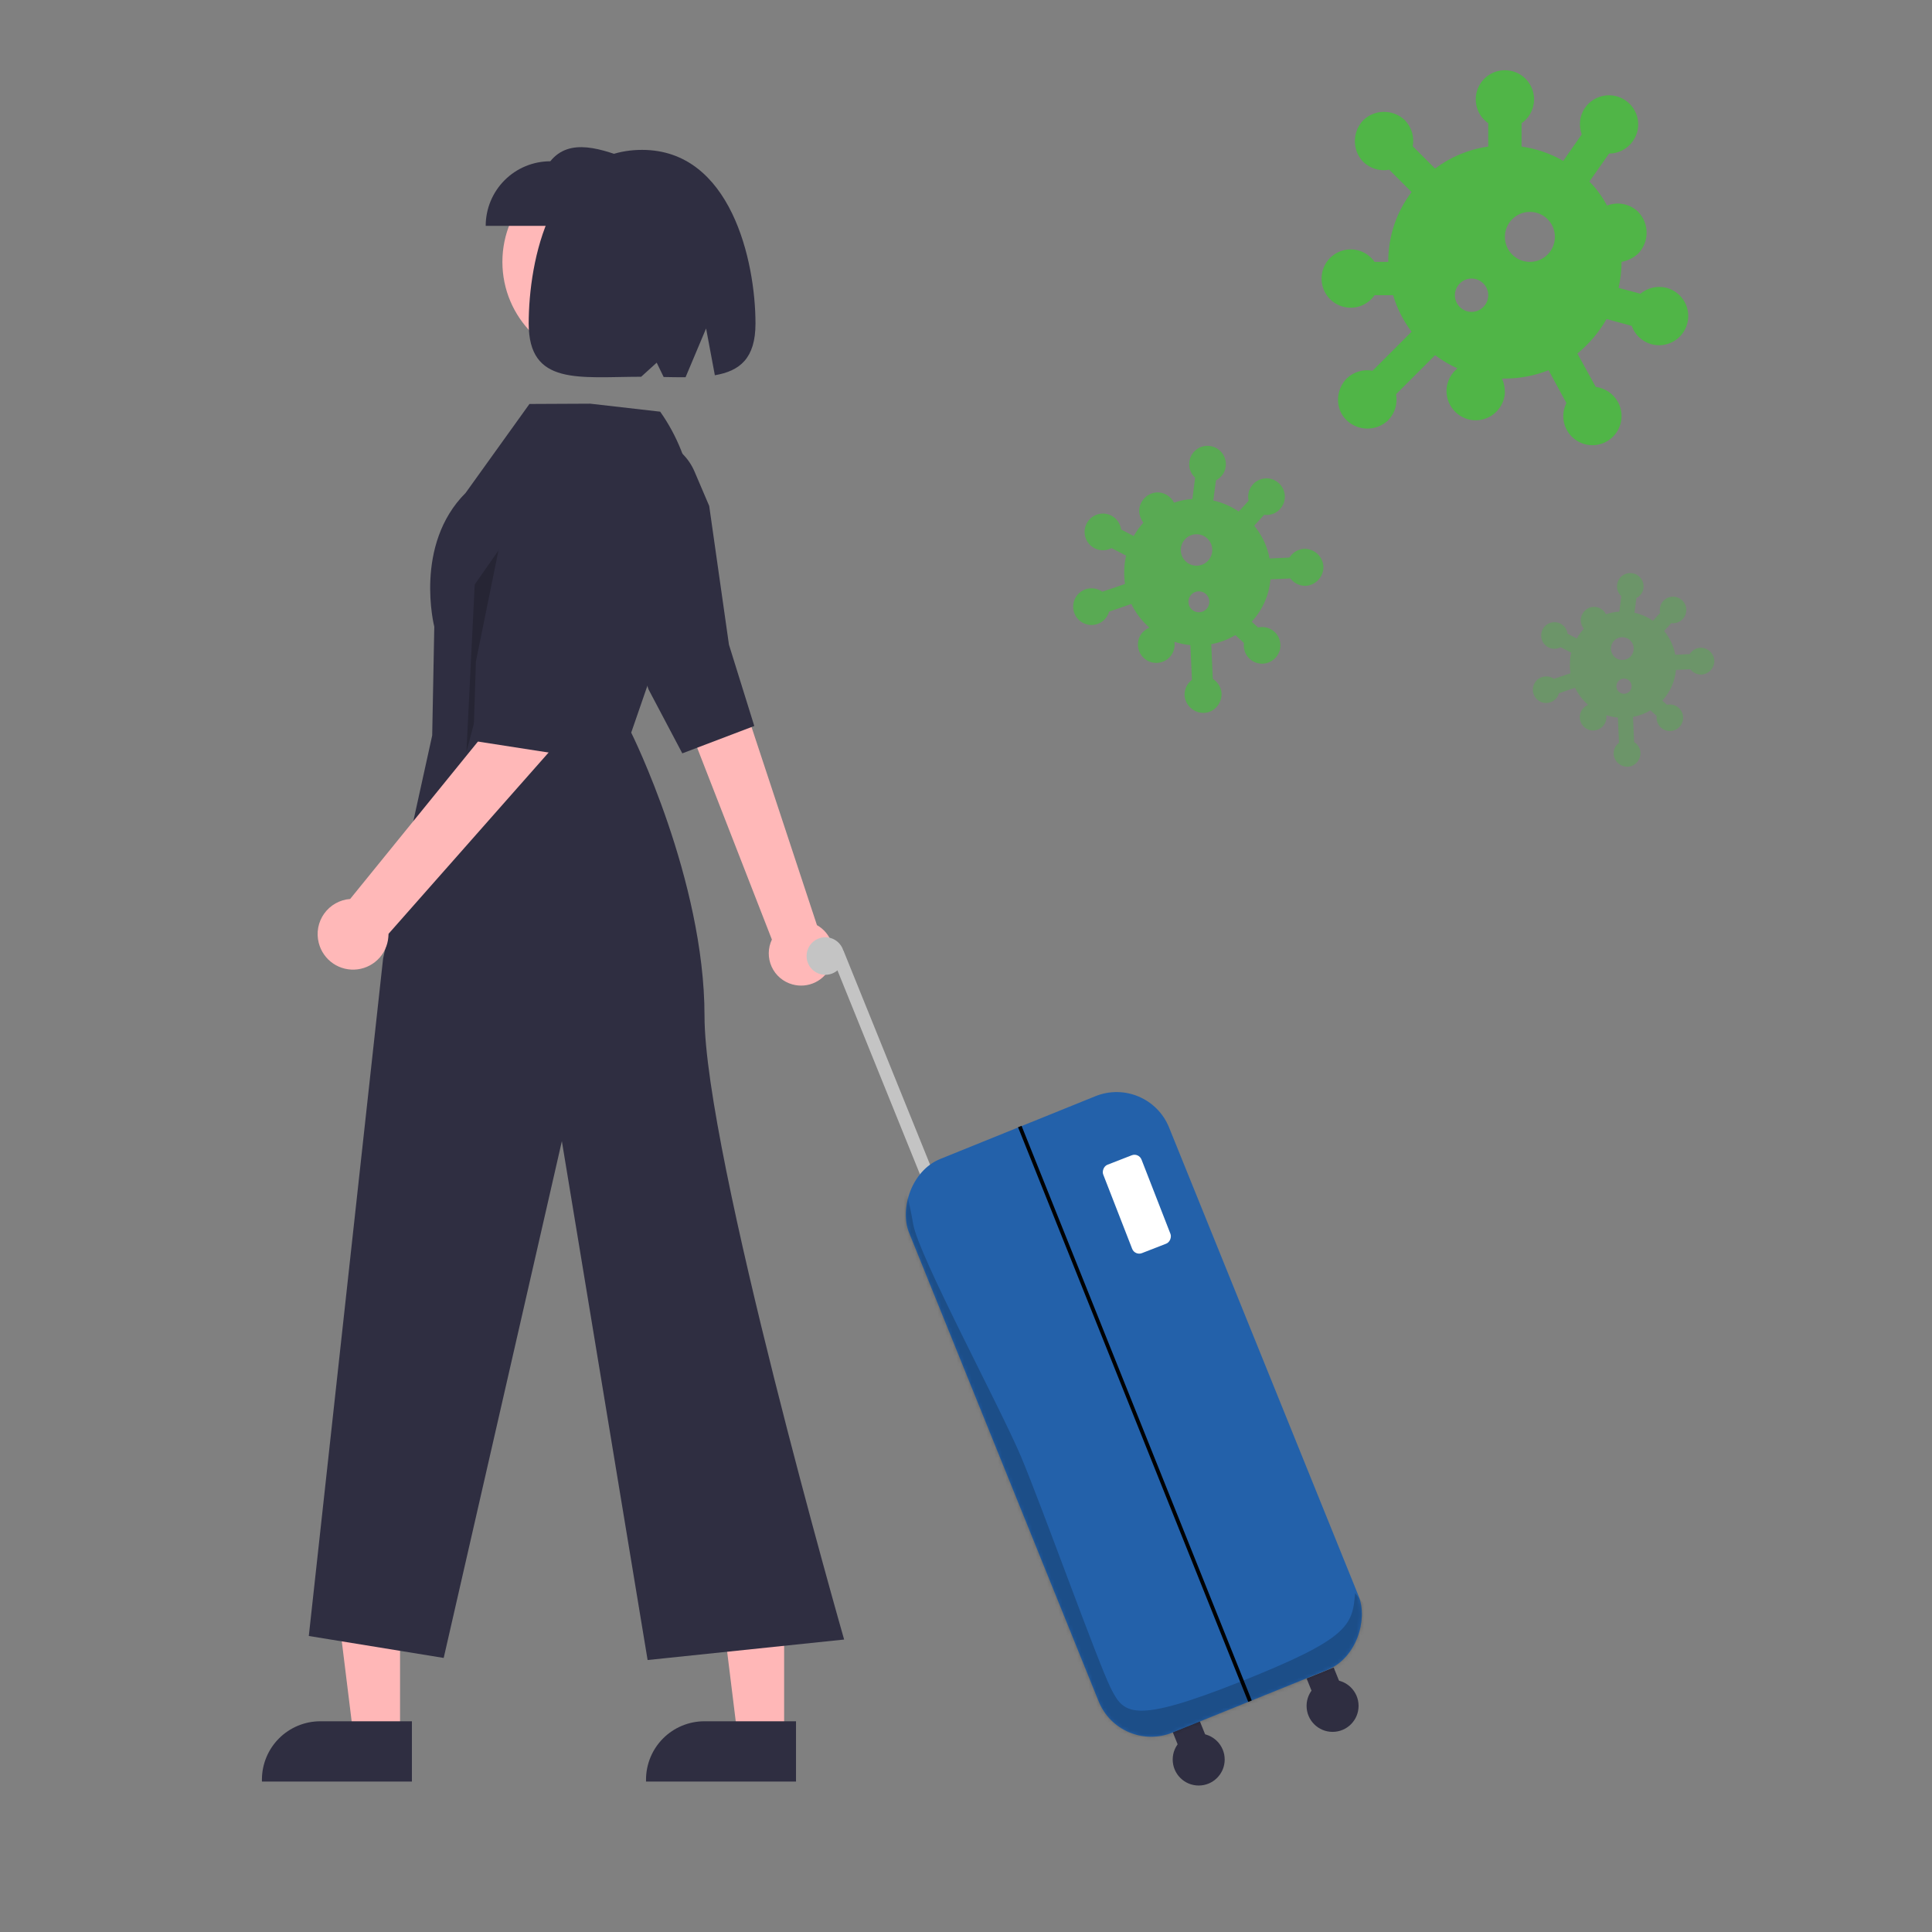 <svg width="512" height="512" viewBox="0 0 512 512" fill="none" xmlns="http://www.w3.org/2000/svg">
<rect x="0" y="0" width="512" height="512" fill="#808080" stroke="none"/>
<rect width="512" height="512" transform="matrix(-1 0 0 1 512 0)" fill="none"/>
<path d="M209.98 260.873C208.78 260.542 207.667 259.952 206.72 259.144C205.772 258.337 205.013 257.331 204.497 256.199C203.98 255.066 203.718 253.834 203.728 252.59C203.739 251.345 204.023 250.118 204.559 248.994L164.05 145.018L182.176 141.231L216.501 245.17C218.328 246.196 219.716 247.857 220.4 249.838C221.085 251.819 221.019 253.982 220.215 255.918C219.412 257.853 217.926 259.427 216.039 260.34C214.153 261.253 211.997 261.443 209.98 260.873V260.873Z" fill="#FFB8B8"/>
<path d="M187.947 134.076L193.179 170.84L199.893 192.393L180.819 199.648L171.851 182.667L156.333 135.415C155.162 131.851 155.386 127.975 156.959 124.57C158.533 121.165 161.338 118.482 164.811 117.063V117.063C168.413 115.591 172.451 115.594 176.051 117.072C179.651 118.551 182.526 121.385 184.054 124.964L187.947 134.076Z" fill="#2F2E41"/>
<path d="M106.016 460.183L93.689 460.182L87.825 412.634L106.019 412.635L106.016 460.183Z" fill="#FFB7B7"/>
<path d="M109.16 472.131L69.412 472.13V471.627C69.412 467.524 71.043 463.589 73.944 460.688C76.845 457.787 80.78 456.156 84.883 456.156H84.884L109.161 456.157L109.16 472.131Z" fill="#2F2E41"/>
<path d="M207.803 460.183L195.476 460.182L189.612 412.634L207.805 412.635L207.803 460.183Z" fill="#FFB7B7"/>
<path d="M210.95 472.131L171.203 472.13V471.627C171.203 467.524 172.833 463.589 175.734 460.688C178.636 457.787 182.57 456.156 186.674 456.156H186.675L210.951 456.157L210.95 472.131Z" fill="#2F2E41"/>
<path d="M159.867 96.129C174.627 96.129 186.593 84.164 186.593 69.403C186.593 54.642 174.627 42.677 159.867 42.677C145.106 42.677 133.141 54.642 133.141 69.403C133.141 84.164 145.106 96.129 159.867 96.129Z" fill="#FFB8B8"/>
<path d="M156.413 106.979L174.96 109.099C179.47 115.495 182.395 122.873 183.492 130.622C184.589 138.371 183.828 146.27 181.271 153.667L167.276 194.153C167.276 194.153 186.704 233.099 186.704 269.26C186.704 305.42 223.702 434.493 223.702 434.493L171.623 439.925L148.899 302.426L117.585 439.371L81.836 433.552L101.526 254.001L114.537 194.903L115.091 166.083C115.091 166.083 109.559 144.458 123.404 130.612L140.309 107.057L156.413 106.979Z" fill="#2F2E41"/>
<path d="M128.716 59.858H167.989V42.739C159.369 39.314 150.934 36.402 145.835 42.739C141.295 42.739 136.94 44.542 133.73 47.753C130.52 50.963 128.716 55.318 128.716 59.858V59.858Z" fill="#2F2E41"/>
<path d="M170.162 39.72C193.641 39.72 200.212 69.149 200.212 85.752C200.212 95.011 196.025 98.322 189.445 99.443L187.121 87.049L181.679 99.976C179.83 99.985 177.889 99.95 175.876 99.912L174.03 96.112L169.915 99.844C153.434 99.868 140.113 102.271 140.113 85.751C140.113 69.149 145.876 39.72 170.162 39.72Z" fill="#2F2E41"/>
<path opacity="0.2" d="M123.61 199.301L134.545 157.59L137.292 138.467L125.806 154.895L123.61 199.301Z" fill="black"/>
<path d="M84.468 249.869C84.127 248.548 84.08 247.169 84.33 245.828C84.58 244.487 85.121 243.218 85.915 242.109C86.709 241 87.736 240.078 88.925 239.409C90.114 238.74 91.434 238.339 92.794 238.236L128.702 194L136.211 138.846L149.702 154L146.202 198.5L102.945 247.494C102.968 249.79 102.147 252.015 100.638 253.746C99.13 255.478 97.039 256.596 94.762 256.888C92.484 257.181 90.178 256.628 88.281 255.335C86.384 254.041 85.027 252.096 84.468 249.869Z" fill="#FFB8B8"/>
<path d="M167.795 137.766L152.841 175.605L147.546 199.766L125.453 196.332L126.122 175.301L136.97 121.898C137.788 117.87 140.103 114.302 143.447 111.913C146.792 109.524 150.917 108.491 154.993 109.023V109.023C159.221 109.575 163.063 111.767 165.689 115.127C168.315 118.486 169.515 122.744 169.03 126.98L167.795 137.766Z" fill="#2F2E41"/>
<rect width="3.442" height="71.069" transform="matrix(-0.927 0.375 0.375 0.927 223.544 251.955)" fill="#C4C4C4"/>
<rect width="7.745" height="6.112" transform="matrix(-0.927 0.375 0.375 0.927 317.958 456.119)" fill="#2F2E41"/>
<rect width="7.745" height="6.112" transform="matrix(-0.927 0.375 0.375 0.927 353.438 441.901)" fill="#2F2E41"/>
<rect width="74.337" height="164" rx="15" transform="matrix(-0.927 0.375 0.375 0.927 304.188 284.884)" fill="#2361AA"/>
<path d="M331.258 450.822L270.26 298.539" stroke="black"/>
<circle r="6.889" transform="matrix(-1 0 0 1 317.667 466.294)" fill="#2F2E41"/>
<circle r="6.889" transform="matrix(-1 0 0 1 353.147 452.076)" fill="#2F2E41"/>
<mask id="mask0" mask-type="alpha" maskUnits="userSpaceOnUse" x="235" y="284" width="131" height="181">
<rect width="74.337" height="164" rx="15" transform="matrix(-0.927 0.375 0.375 0.927 304.188 284.884)" fill="#2361AA"/>
</mask>
<g mask="url(#mask0)">
<path opacity="0.2" d="M328.803 445.634C357.394 434.267 358.428 430.822 359.116 422.21L368.417 433.578L328.803 473.88L276.445 495.237L241.998 452.523L238.898 311.981C239.472 313.36 240.896 317.769 241.998 324.383C243.376 332.65 265.077 372.952 270.589 386.042C276.1 399.132 290.912 440.467 294.357 447.357C297.802 454.246 300.213 457.002 328.803 445.634Z" fill="black"/>
</g>
<circle r="4.975" transform="matrix(-1 0 0 1 218.727 253.36)" fill="#C4C4C4"/>
<g opacity="0.5">
<path d="M364.276 78.236C363.338 79.587 361.993 80.602 360.438 81.134C358.882 81.666 357.197 81.687 355.629 81.193C354.061 80.7 352.691 79.719 351.72 78.392C350.749 77.066 350.227 75.464 350.231 73.82C350.227 72.176 350.749 70.574 351.72 69.247C352.691 67.921 354.061 66.939 355.629 66.446C357.197 65.953 358.882 65.974 360.438 66.506C361.993 67.038 363.338 68.053 364.276 69.403H367.898C367.898 62.469 370.106 56.153 374.081 50.897L368.163 44.979C365.689 45.42 363.172 44.714 361.273 42.903C358.314 39.855 358.314 34.953 361.273 31.861C364.32 28.902 369.223 28.902 372.314 31.861C374.125 33.761 374.832 36.278 374.39 38.751L380.309 44.67C384.372 41.622 389.142 39.59 394.398 38.84V32.656C393.048 31.718 392.032 30.374 391.5 28.818C390.968 27.263 390.948 25.578 391.441 24.009C391.934 22.441 392.915 21.072 394.242 20.101C395.568 19.129 397.17 18.608 398.814 18.611C400.458 18.608 402.06 19.129 403.387 20.101C404.713 21.072 405.695 22.441 406.188 24.009C406.681 25.578 406.66 27.263 406.128 28.818C405.596 30.374 404.581 31.718 403.231 32.656V38.84C407.206 39.414 410.916 40.695 414.273 42.638L419.175 35.615C418.336 33.319 418.557 30.669 420.059 28.549C420.641 27.716 421.382 27.005 422.239 26.459C423.096 25.912 424.052 25.54 425.053 25.364C426.054 25.188 427.08 25.21 428.072 25.431C429.064 25.651 430.003 26.066 430.835 26.65C434.324 29.079 435.208 33.893 432.734 37.382C431.233 39.546 428.848 40.695 426.419 40.695L421.207 48.115C423.106 50.014 424.608 52.134 425.889 54.475C427.281 53.931 428.8 53.8 430.265 54.097C431.73 54.395 433.078 55.109 434.148 56.153C437.107 59.245 437.107 64.103 434.148 67.195C432.867 68.387 431.321 69.094 429.731 69.403C429.731 71.788 429.422 74.085 428.936 76.293L434.722 77.839C436.577 76.293 439.139 75.63 441.7 76.293C443.68 76.832 445.364 78.135 446.383 79.916C447.402 81.697 447.672 83.809 447.133 85.789C446.594 87.769 445.291 89.453 443.51 90.472C441.729 91.49 439.617 91.76 437.637 91.221C435.119 90.515 433.22 88.66 432.425 86.363L425.756 84.552C423.769 88.041 421.119 91.133 418.027 93.695L422.885 102.528C425.314 102.881 427.523 104.251 428.804 106.591C429.285 107.485 429.586 108.464 429.689 109.473C429.792 110.483 429.695 111.503 429.404 112.475C429.112 113.447 428.633 114.352 427.992 115.138C427.351 115.925 426.561 116.577 425.668 117.059C424.775 117.54 423.795 117.841 422.786 117.944C421.776 118.047 420.757 117.95 419.785 117.659C418.813 117.368 417.907 116.888 417.121 116.247C416.334 115.606 415.682 114.816 415.2 113.923C413.964 111.626 414.008 108.976 415.112 106.812L410.386 98.111C406.809 99.525 402.922 100.32 398.814 100.32H398.019C398.594 101.468 398.814 102.793 398.814 104.206C398.461 108.491 394.751 111.671 390.511 111.361C386.271 111.052 383.047 107.298 383.356 103.058C383.533 100.85 384.637 98.906 386.227 97.626C384.151 96.698 382.164 95.505 380.309 94.136L369.974 104.471C370.415 106.945 369.709 109.462 367.898 111.361C364.806 114.321 359.948 114.321 356.856 111.361C353.764 108.402 353.897 103.411 356.856 100.32C358.755 98.509 361.273 97.802 363.746 98.244L374.081 87.909C371.917 85.038 370.239 81.77 369.179 78.236H364.276V78.236ZM405.439 69.403C409.105 69.403 412.064 66.444 412.064 62.778C412.064 59.112 409.105 56.153 405.439 56.153C401.774 56.153 398.814 59.112 398.814 62.778C398.814 66.444 401.774 69.403 405.439 69.403V69.403ZM389.981 82.653C392.41 82.653 394.398 80.665 394.398 78.236C394.398 75.807 392.41 73.82 389.981 73.82C387.552 73.82 385.564 75.807 385.564 78.236C385.564 80.665 387.552 82.653 389.981 82.653Z" fill="#1FE90E"/>
</g>
<g opacity="0.2" clip-path="url(#clip0)">
<path d="M439.039 189.751C438.939 190.494 439.08 191.25 439.44 191.908C439.8 192.565 440.361 193.091 441.041 193.407C441.721 193.724 442.484 193.814 443.219 193.666C443.954 193.518 444.623 193.139 445.127 192.585C445.634 192.032 445.952 191.332 446.033 190.586C446.114 189.841 445.954 189.089 445.578 188.441C445.202 187.792 444.628 187.281 443.94 186.981C443.253 186.682 442.487 186.61 441.756 186.776L440.536 185.662C442.67 183.327 443.869 180.52 444.147 177.527L447.961 177.355C448.659 178.265 449.724 178.801 450.92 178.776C452.855 178.66 454.363 177.009 454.318 175.057C454.202 173.123 452.551 171.614 450.599 171.66C449.405 171.742 448.392 172.373 447.78 173.342L443.966 173.514C443.535 171.238 442.554 169.086 441.015 167.216L442.917 165.134C443.66 165.233 444.416 165.093 445.074 164.732C445.731 164.372 446.257 163.811 446.573 163.131C446.89 162.451 446.981 161.688 446.833 160.953C446.685 160.218 446.306 159.549 445.751 159.045C445.198 158.538 444.498 158.22 443.753 158.139C443.007 158.058 442.255 158.218 441.607 158.594C440.958 158.971 440.447 159.544 440.147 160.232C439.848 160.919 439.776 161.685 439.942 162.416L438.04 164.498C436.525 163.469 434.881 162.759 433.153 162.38L433.662 158.507C434.651 157.992 435.392 157.031 435.539 155.856C435.599 155.396 435.568 154.929 435.448 154.481C435.327 154.033 435.12 153.614 434.837 153.246C434.554 152.879 434.201 152.571 433.799 152.34C433.397 152.109 432.954 151.96 432.494 151.9C430.571 151.645 428.793 152.995 428.552 154.931C428.392 156.121 428.842 157.242 429.66 157.989L429.133 162.092C427.909 162.147 426.751 162.399 425.599 162.793C425.298 162.182 424.826 161.67 424.241 161.32C423.656 160.969 422.983 160.795 422.301 160.817C420.354 160.948 418.859 162.584 418.904 164.536C418.969 165.332 419.272 166.045 419.712 166.639C418.979 167.442 418.376 168.31 417.86 169.204L415.436 167.944C415.287 166.853 414.628 165.842 413.562 165.277C412.729 164.849 411.761 164.77 410.87 165.056C409.979 165.342 409.238 165.971 408.811 166.803C408.383 167.636 408.304 168.604 408.59 169.495C408.876 170.386 409.505 171.127 410.337 171.554C411.403 172.091 412.613 172.05 413.587 171.521L416.39 172.963C415.986 174.75 415.927 176.606 416.181 178.42L411.827 179.9C410.9 179.272 409.735 179.054 408.583 179.448C408.147 179.601 407.744 179.838 407.399 180.146C407.054 180.455 406.772 180.828 406.571 181.245C406.37 181.662 406.254 182.114 406.227 182.576C406.201 183.038 406.266 183.501 406.419 183.938C406.572 184.375 406.809 184.778 407.117 185.123C407.426 185.468 407.799 185.749 408.216 185.95C408.633 186.151 409.085 186.268 409.547 186.294C410.009 186.32 410.472 186.255 410.909 186.102C412.032 185.709 412.833 184.803 413.127 183.735L417.395 182.258C418.165 183.835 419.229 185.299 420.613 186.562L420.88 186.807C420.334 187.017 419.852 187.395 419.417 187.871C418.218 189.423 418.489 191.635 420.012 192.835C421.535 194.036 423.776 193.763 424.976 192.24C425.596 191.442 425.822 190.448 425.681 189.528C426.665 189.854 427.701 190.064 428.747 190.173L429.048 196.834C428.139 197.531 427.602 198.596 427.628 199.793C427.758 201.74 429.395 203.235 431.346 203.19C433.298 203.144 434.789 201.423 434.743 199.471C434.661 198.277 434.03 197.264 433.062 196.652L432.761 189.992C434.373 189.691 435.943 189.107 437.387 188.243L439.039 189.751V189.751ZM427.893 174.112C426.659 172.984 426.572 171.077 427.7 169.843C428.828 168.608 430.735 168.522 431.97 169.65C433.204 170.777 433.29 172.684 432.163 173.919C431.035 175.154 429.128 175.24 427.893 174.112V174.112ZM429.023 183.33C428.205 182.583 428.147 181.302 428.894 180.484C429.642 179.666 430.922 179.608 431.74 180.355C432.559 181.103 432.616 182.383 431.869 183.202C431.122 184.02 429.841 184.078 429.023 183.33Z" fill="#1FE90E"/>
</g>
<g opacity="0.4" clip-path="url(#clip1)">
<path d="M329.654 170.389C329.516 171.414 329.71 172.456 330.207 173.364C330.704 174.271 331.477 174.995 332.415 175.431C333.352 175.868 334.405 175.993 335.419 175.789C336.432 175.585 337.355 175.062 338.05 174.297C338.75 173.535 339.187 172.57 339.299 171.542C339.411 170.514 339.191 169.477 338.672 168.582C338.153 167.688 337.361 166.983 336.413 166.57C335.465 166.157 334.41 166.058 333.401 166.287L331.719 164.75C334.661 161.53 336.315 157.66 336.699 153.532L341.959 153.295C342.92 154.549 344.389 155.289 346.039 155.254C348.707 155.094 350.787 152.817 350.724 150.126C350.564 147.458 348.287 145.378 345.596 145.441C343.949 145.555 342.553 146.424 341.709 147.76L336.449 147.998C335.855 144.859 334.501 141.891 332.379 139.313L335.002 136.441C336.027 136.578 337.069 136.384 337.976 135.888C338.883 135.391 339.608 134.617 340.044 133.68C340.481 132.742 340.606 131.689 340.402 130.676C340.198 129.662 339.675 128.74 338.91 128.044C338.148 127.345 337.183 126.907 336.154 126.796C335.126 126.684 334.09 126.904 333.195 127.423C332.301 127.942 331.596 128.733 331.183 129.681C330.77 130.629 330.671 131.685 330.9 132.693L328.276 135.565C326.187 134.145 323.92 133.166 321.537 132.644L322.239 127.303C323.604 126.592 324.625 125.268 324.827 123.646C324.91 123.012 324.868 122.368 324.702 121.751C324.535 121.133 324.249 120.554 323.859 120.048C323.469 119.541 322.983 119.116 322.428 118.798C321.874 118.48 321.262 118.274 320.628 118.192C317.977 117.84 315.524 119.701 315.193 122.371C314.972 124.013 315.592 125.558 316.72 126.589L315.993 132.246C314.305 132.322 312.708 132.67 311.12 133.213C310.704 132.37 310.054 131.664 309.247 131.181C308.441 130.698 307.512 130.457 306.572 130.489C303.886 130.669 301.825 132.925 301.888 135.617C301.976 136.714 302.395 137.698 303.002 138.516C301.99 139.624 301.159 140.822 300.448 142.054L297.105 140.317C296.899 138.812 295.991 137.417 294.52 136.638C293.372 136.048 292.036 135.939 290.808 136.334C289.579 136.729 288.558 137.595 287.968 138.743C287.378 139.891 287.269 141.227 287.664 142.455C288.058 143.684 288.925 144.706 290.073 145.295C291.542 146.035 293.211 145.979 294.555 145.25L298.421 147.239C297.863 149.702 297.782 152.262 298.131 154.764L292.127 156.805C290.849 155.939 289.243 155.638 287.655 156.181C287.052 156.392 286.497 156.719 286.021 157.144C285.545 157.569 285.157 158.084 284.88 158.659C284.603 159.234 284.442 159.858 284.406 160.495C284.37 161.132 284.459 161.771 284.67 162.373C284.881 162.976 285.208 163.531 285.633 164.007C286.058 164.483 286.573 164.871 287.148 165.148C287.723 165.425 288.347 165.586 288.984 165.622C289.621 165.658 290.259 165.568 290.862 165.358C292.411 164.816 293.514 163.566 293.92 162.093L299.806 160.057C300.868 162.231 302.336 164.249 304.243 165.992L304.613 166.329C303.859 166.619 303.194 167.141 302.594 167.797C300.941 169.937 301.315 172.988 303.415 174.643C305.515 176.298 308.606 175.923 310.261 173.822C311.116 172.722 311.428 171.351 311.233 170.081C312.59 170.531 314.019 170.821 315.462 170.972L315.877 180.157C314.622 181.118 313.882 182.587 313.917 184.237C314.098 186.923 316.354 188.984 319.046 188.922C321.737 188.859 323.793 186.485 323.73 183.794C323.617 182.147 322.747 180.751 321.411 179.906L320.996 170.722C323.219 170.307 325.385 169.501 327.377 168.309L329.654 170.389V170.389ZM314.284 148.823C312.581 147.267 312.462 144.637 314.018 142.935C315.573 141.232 318.203 141.113 319.905 142.669C321.608 144.224 321.727 146.854 320.171 148.556C318.616 150.259 315.986 150.378 314.284 148.823V148.823ZM315.841 161.535C314.713 160.504 314.633 158.738 315.664 157.61C316.695 156.482 318.461 156.402 319.589 157.432C320.717 158.463 320.797 160.229 319.767 161.357C318.736 162.486 316.97 162.565 315.841 161.535Z" fill="#1FE90E"/>
</g>
<rect width="10.893" height="25.138" rx="2" transform="matrix(-0.932 0.363 0.363 0.932 301.787 305.434)" fill="white"/>
<defs>
<clipPath id="clip0">
<rect width="48.352" height="48.352" fill="white" transform="translate(428.581 141.995) rotate(42.413)"/>
</clipPath>
<clipPath id="clip1">
<rect width="66.679" height="66.679" fill="white" transform="translate(315.232 104.532) rotate(42.413)"/>
</clipPath>
</defs>
</svg>
